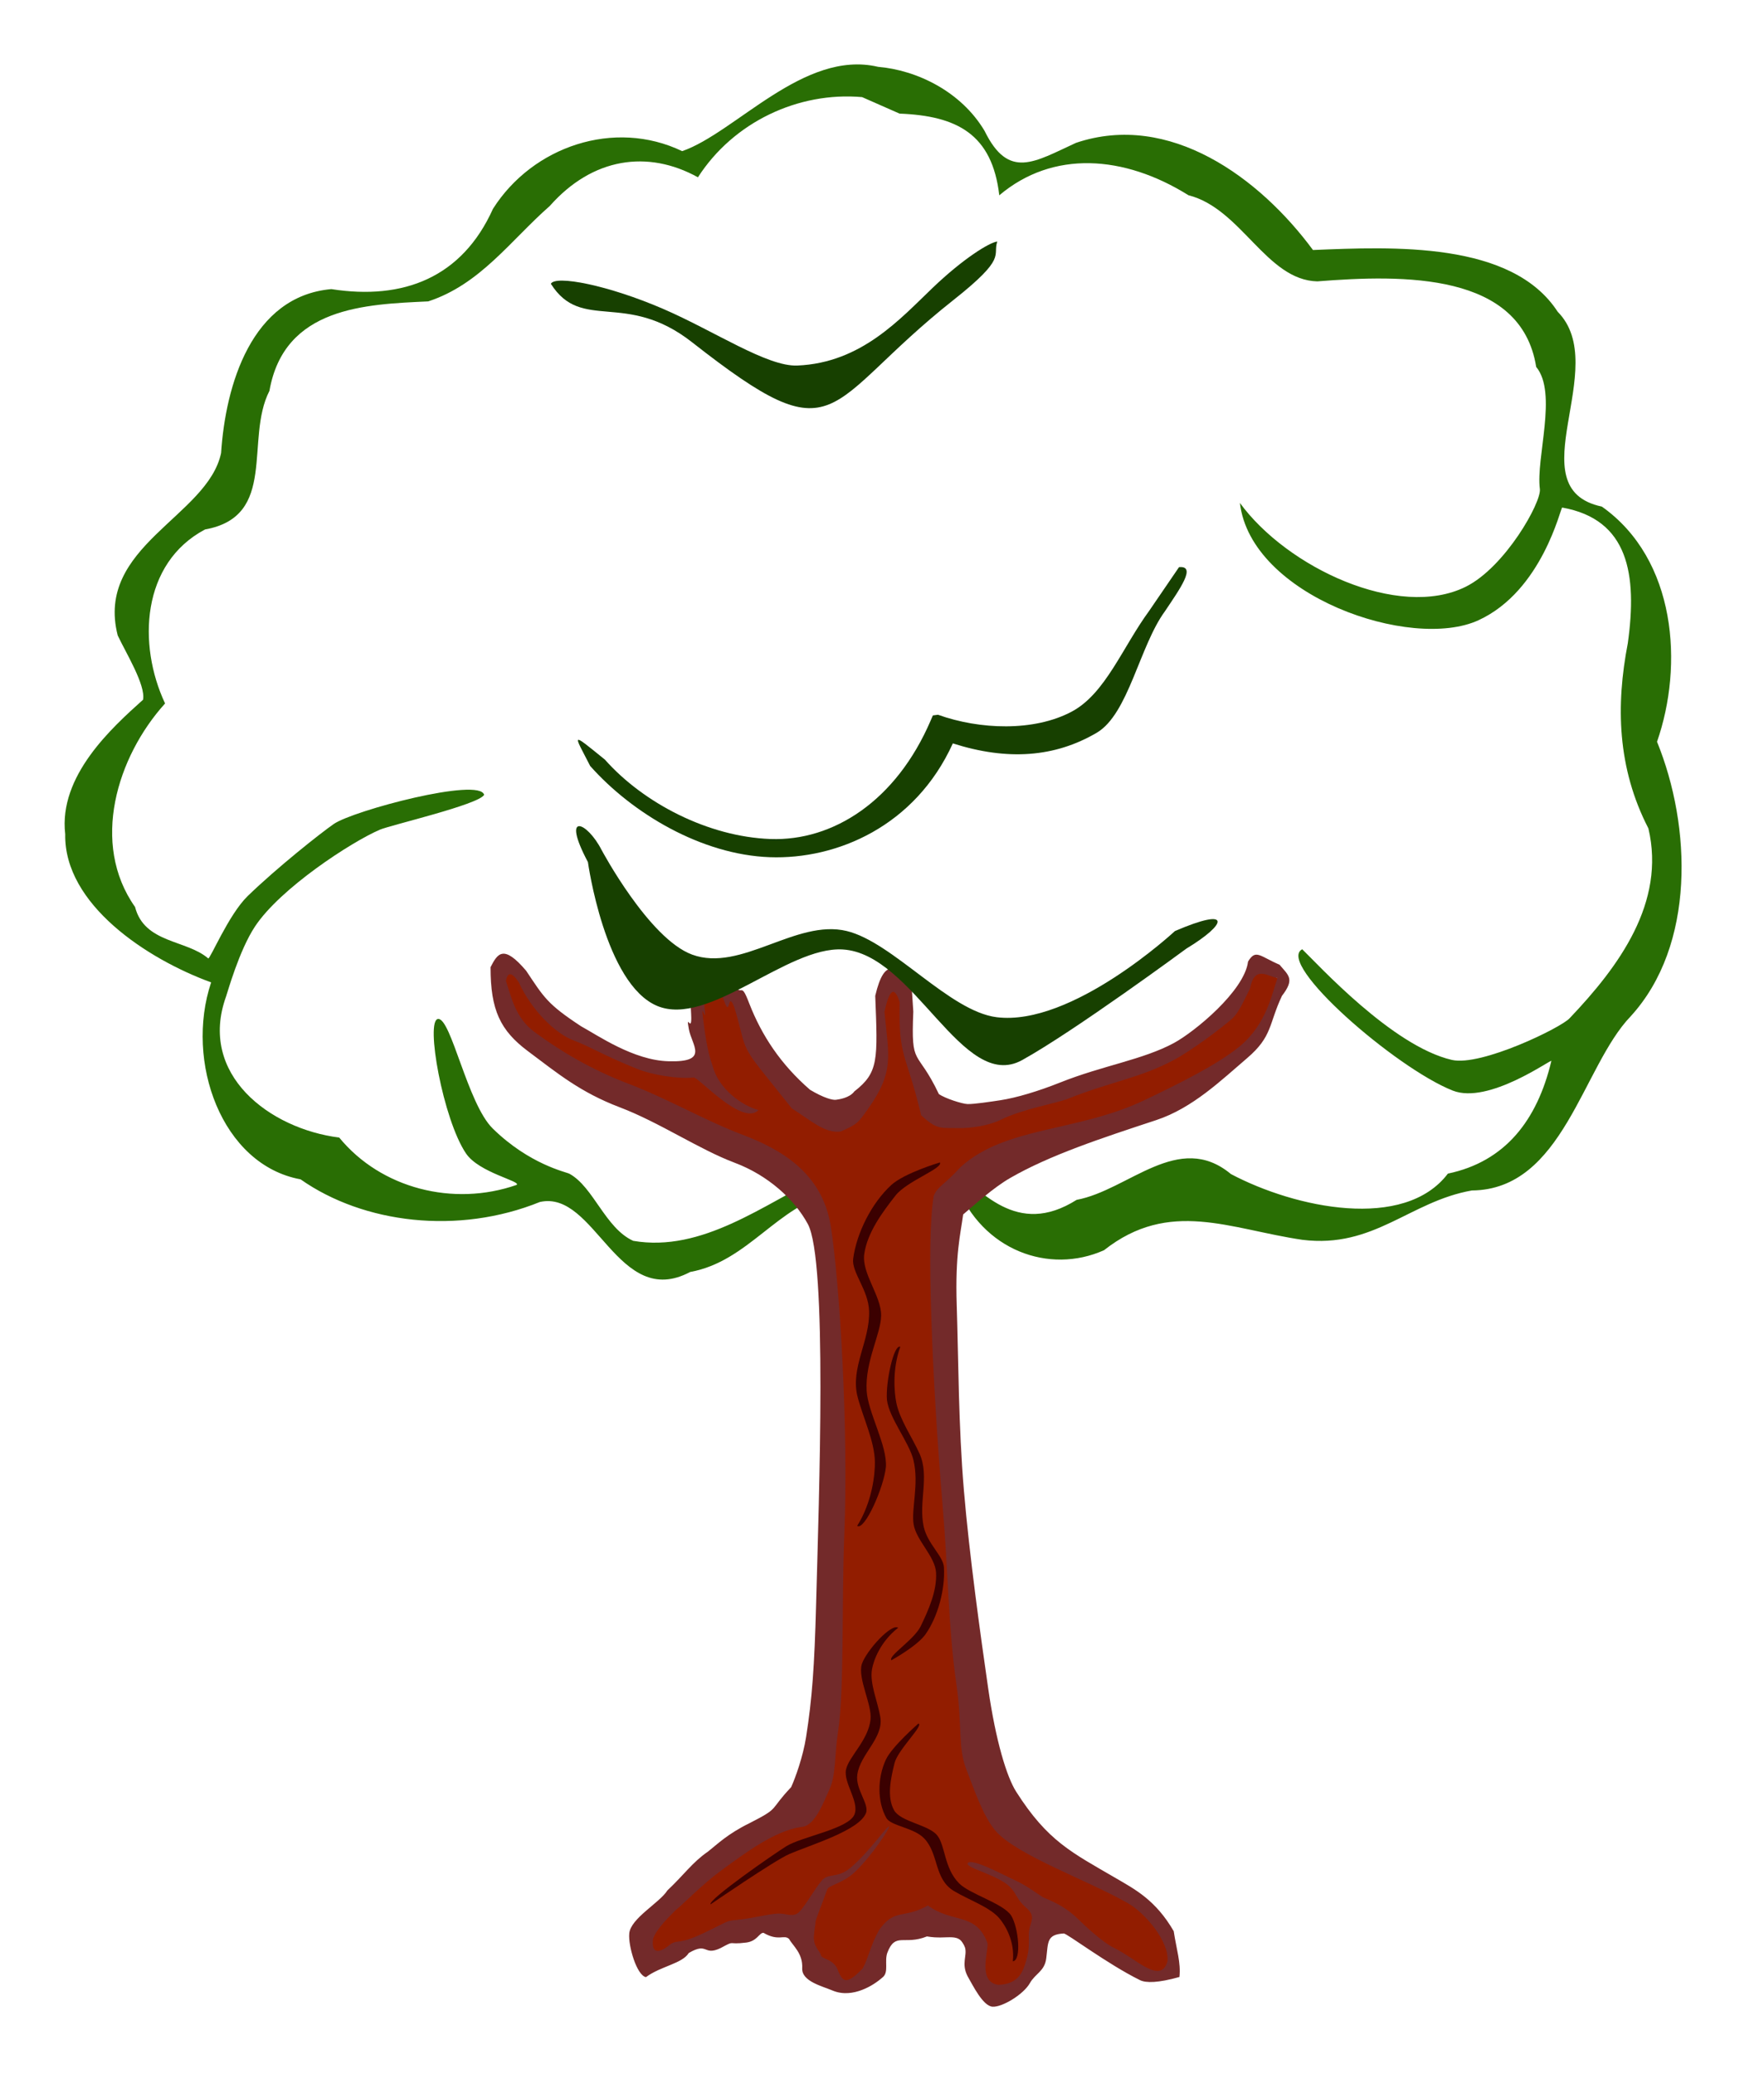 <svg xmlns="http://www.w3.org/2000/svg" viewBox="0 0 1000 1176" width="700" height="823">
	<style>
		tspan { white-space:pre }
		.shp0 { fill: #296e04 } 
		.shp1 { fill: #174000 } 
		.shp2 { fill: #921d00 } 
		.shp3 { fill: #732a2a } 
		.shp4 { fill: #3b0000 } 
	</style>
	<g id="layer1">
		<path id="path4163" class="shp0" d="M497.64,37.88c22.21,1.85 47.3,14.08 60.53,36.35c13.65,27.86 28.2,17.59 51.84,6.76c53.16,-17.9 104.23,19.91 134.36,60.76c45.24,-1.84 112.73,-5.09 138.75,34.99c30.98,31.35 -23.76,100.13 25.06,110.49c42.33,29.95 46.37,90.05 31.28,133.32c19.55,47.96 21.86,115.38 -14.93,155.66c-27.38,28.38 -38.27,98.33 -90.08,98.75c-35.26,6.22 -55.43,32.99 -96.04,27.98c-41.08,-6.02 -75.33,-23.43 -112.52,5.89c-31.18,13.93 -69.06,0.03 -83.5,-36.55c-17.18,1.05 -52.78,3.01 -69.96,4.06c-31.72,6.88 -48.14,38.85 -81.21,44.83c-41.06,21.85 -53.79,-46.69 -85.2,-39.69c-46.37,18.78 -99.99,12.25 -135.72,-12.84c-44.72,-8.17 -65.73,-66.79 -50.7,-111.66c-36.28,-13.22 -83.47,-44.18 -82.74,-84.04c-3.88,-33.09 26.65,-60.53 44.13,-76.21c1.61,-8.34 -10.04,-27.14 -14.36,-36.45c-12.96,-50.57 51.04,-67.35 58.62,-103.44c2.5,-38.41 17.21,-88.92 62.5,-92.92c40.91,6.39 74.12,-6.56 91.66,-45.52c22.43,-35.37 68.77,-51.2 107.28,-32.7c30.23,-10.46 68.96,-57.62 110.93,-47.84zM488.72,55.06c-36.18,-3.19 -72.94,14.12 -93.09,45.46c-28.51,-15.76 -59.84,-11.11 -84.02,16.27c-22.28,19.57 -39.37,44.42 -68.92,54.09c-35.42,1.67 -81.68,3.05 -90.03,50.72c-14.13,27.59 4.94,71.17 -36.53,78.59c-36.11,19.17 -38.31,65.28 -22.65,98.65c-27.34,30.23 -42.39,79.45 -17.02,115.39c5.29,20.66 29.16,18.5 41.46,29.15c0.98,0.85 11.54,-24.8 22.41,-35.35c16.56,-16.07 41.45,-35.78 48.8,-40.85c11.06,-7.64 82.75,-26.68 85.27,-16.53c-3.06,5.55 -53.05,17.14 -59.16,19.77c-16.21,6.98 -56.43,33.19 -70.78,54.87c-9.01,13.62 -15.65,37.62 -16.38,39.64c-16,44.28 24.72,75.08 64.14,80.03c23.64,28.85 64.71,39.38 100.61,26.84c2.74,-2.09 -21.23,-6.84 -28.69,-17.79c-12.99,-19.08 -23.26,-75.76 -15.84,-76.29c7.39,-0.54 16.66,48.1 30.99,62.14c20.84,20.42 41.63,24.62 43.46,25.62c13.65,7.45 20.3,30.81 36.16,38.03c39.12,6.76 74.18,-20.7 107.82,-37.09c23.31,-3.64 47.83,-3.18 71.6,-5.27c17.47,13.4 37.89,40.69 72.03,19.13c29.48,-5.5 57.76,-39.34 87.48,-14.63c36.54,19.35 98.31,32.36 123.04,-0.25c32.37,-6.76 50.65,-30.14 58.66,-63.85c0.35,-1.47 -35.52,24.85 -55.93,16.78c-32.46,-12.85 -100.47,-72.12 -85.34,-80.13c8.72,8.33 50.99,54.92 84.85,62.74c16.54,3.82 62.13,-18.35 66.82,-23.67c27.93,-29.34 54.55,-65.5 44.63,-107.59c-17.68,-34.25 -18.5,-69.7 -11.68,-104.96c5.43,-39 0.45,-70.24 -37.2,-76.95c-0.91,-0.08 -11.19,47.21 -47.47,63.89c-38.18,17.56 -129.16,-13.83 -135.28,-66.51c26.73,36.65 90,66.36 127.99,47.55c22.4,-11.09 43.09,-48.01 42.1,-55.46c-2.33,-17.6 10.17,-54.43 -2.09,-69.21c-8.55,-53.6 -75.1,-52.37 -124.11,-48.5c-28.94,-0.67 -43.02,-41.23 -73.06,-48.83c-36.54,-22.82 -76.93,-25.64 -107.27,0.04c-4.03,-34.71 -23.97,-45.05 -56.55,-46.32z" />
		<path id="path4172" class="shp1" d="M312.23,160.89c17.49,27.63 42.35,3.57 80.08,33.16c84.6,66.35 72.95,35.55 148.2,-23.95c30.71,-24.28 22.09,-24.87 24.85,-33.16c-4.51,0.52 -19.31,9.7 -36.48,26.1c-18.51,17.67 -40.53,42.7 -76.9,44.21c-17.08,0.71 -46.98,-19.54 -75.92,-32.06c-31.33,-13.55 -61.22,-19.31 -63.82,-14.3z" />
		<path id="path4203" class="shp1" d="M651.5,346.32c-15.21,20.77 -24.82,46.98 -43.92,57.15c-21.46,11.42 -52.19,10.23 -75.83,1.77l-2.9,0.38l-1.17,2.7c-19.69,46 -55.55,68.63 -90.91,67.37c-35.36,-1.27 -72.06,-20.39 -93.89,-45.01c-20.03,-16.24 -17.67,-14.71 -8.36,3.59c23.84,26.88 63.12,50.35 101.87,51.73c37.96,1.36 82.41,-17.5 103.78,-64.52c31,9.9 57.85,7.9 81.58,-6.03c18.03,-10.58 24.21,-49.14 38.71,-68.92c8.31,-12.44 18.12,-25.98 7.96,-24.97z" />
		<path id="path4222-3" class="shp2" d="M465.78,1115.72c20.46,17.76 23.03,4.19 30.59,-0.65l14.32,-22.14c8.98,-1.12 11.65,-10.65 29.94,0.65l14.32,22.14c3.04,7.19 3.04,16.99 17.57,14.33c11.05,-9.56 15.62,-19.11 16.27,-28.66l9.11,-16.28l55.32,34.52c19.55,1.62 14.99,-11.84 7.16,-27.35l-35.8,-28.66c-30.93,-14.21 -54.23,-27.9 -59.23,-40.38c-7.86,-42.05 -16.3,-83.23 -20.83,-130.26c-2.31,-69.7 -12.09,-128.94 -6.51,-209.71c22.1,-13.89 14.81,-27.79 82.01,-41.68c29.66,-11.94 52.58,-17.04 87.22,-45.59c14.32,-13.25 15.61,-26.49 20.18,-39.73l-15.62,-8.47c-11.31,24.02 -26.25,45.25 -59.88,52.1l-76.8,24.75c-30.17,11.87 -33.35,1.65 -46.21,-0.65c-6.96,-11.47 -13.16,-24.72 -14.97,-48.2c5.45,-41.67 -5.39,-21.73 -13.02,-14.33v39.73l-9.11,16.93c-8.06,14.28 -18.07,22.08 -36.45,1.95c-23.78,-13.87 -30.26,-39.29 -39.05,-63.17l-21.48,9.12l5.21,36.47c-6.66,5.31 -65.33,4.6 -103.49,-52.1c-6.38,-5.18 -13.36,-12.47 -13.02,5.86l4.56,19.54l26.69,23.45l141.89,74.25c20.36,36.45 17.1,92.9 15.62,147.84c2.01,71.88 -2.89,137.83 -13.02,199.29c-34.66,16.07 -66.4,43.8 -97.63,73.6l5.86,16.93c28.52,-6.68 47.81,-25.66 85.92,-19.54z" />
		<path id="path4136" class="shp3" d="M496.18,564.56c5.29,-22.82 12.68,-16.39 20.63,-5.38l0.94,14.36c-1.36,32.3 1.91,20.26 14.5,46.75c3.51,2.49 13.24,5.57 16.23,5.67c3.7,0.11 13.27,-1.36 18.48,-2.14c9.44,-1.42 22.06,-5.29 33.99,-10.05c24.21,-9.66 46.87,-12.89 64.58,-22.42c11.8,-6.39 40,-29.59 42.03,-46.17c4.37,-7.28 6.55,-3.08 17.85,1.78c5.24,6.17 8.73,8.09 1.37,17.67c-7.58,16.06 -5.27,22.95 -19.79,35.33c-14.52,12.38 -30.84,28.29 -51.53,35.11c-31.42,10.35 -60.4,19.91 -82.72,32.77c-9.83,5.66 -20.19,15.23 -26.72,20.7c-1.44,10.91 -4.6,22.5 -3.65,51.42c1,30.6 0.95,68.14 4.07,105.05c3.12,36.91 9.41,82.04 13.78,112.31c4.32,29.9 10.5,50.07 15.86,58.51c17.85,28.04 31.37,34.37 56.39,48.94c11.21,6.53 22.72,12.54 32.94,30.13c1.63,10.65 4.12,17.82 3.24,25.98c-12.01,3.37 -18.94,3.47 -22.35,1.79c-18.51,-9.13 -41.63,-26.66 -43.25,-26.46c-9.75,0.56 -8.77,4.92 -9.91,14.08c-0.91,7.36 -6.23,8.63 -9.29,14.07c-3.59,6.39 -15.64,13.69 -21.13,13.37c-5.49,-0.33 -11.17,-12.06 -14.25,-17.4c-3.54,-7.08 -0.18,-11.3 -1.34,-15.97c-3.22,-9.46 -9.58,-4.34 -21.64,-6.48c-12.95,5.21 -17.92,-2.67 -22.46,9.25c-1.72,4.72 0.85,10.82 -2.44,13.74c-3.3,2.91 -7.3,5.6 -12.04,7.39c-4.74,1.79 -10.69,2.79 -16.63,0.28c-5.95,-2.51 -17.53,-5.23 -17.16,-12.6c0.42,-8.5 -5.25,-12.68 -7.48,-16.65c-2.9,-2.66 -5.82,1.56 -14.48,-3.45c-2.43,-0.09 -3.51,4.73 -9.79,5.52c-11.33,1.44 -5.68,-1.62 -14.51,3.11c-9.94,4.73 -7,-3.66 -18.06,2.8c-3.71,6.06 -15.85,7.43 -24.29,13.69c-5.24,-1.01 -10.1,-17.75 -9.46,-24.69c0.64,-8.57 17.22,-17.44 21.6,-24.44c9.66,-9.12 14.15,-15.91 22.97,-22.01c5.12,-3.98 10.98,-9.97 23.72,-16.21c17.62,-8.98 10.66,-6.84 23.5,-20.35c2.48,-5.45 6.74,-17.4 8.46,-28.3c3.44,-21.81 4.75,-40.13 5.68,-74.87c1.66,-61.76 6.49,-195.4 -4.67,-216.1c-7.57,-14.04 -22.62,-27.67 -41.47,-34.75c-20.17,-7.58 -42.64,-22.88 -65.13,-31.43c-22.49,-8.55 -35.34,-19.3 -52.1,-31.83c-15.72,-11.75 -21.23,-23.34 -21.21,-47.64c3.92,-7.57 7.18,-13.32 20.21,2.07c10.06,15.07 11.94,18.85 31.15,31.46c9.32,5.07 29.74,19.31 49.49,19.81c23.43,0.73 13.26,-8.96 11.58,-18.25c-1.84,-10.23 1.95,3.72 1.31,-8.45l-1,-19.13c-0.54,-10.26 14.51,-14.98 22.98,-0.76c7.95,13.35 5.31,-1.11 11.04,14c7.05,18.02 17.7,34.27 34.41,48.78c7.8,4.65 12.81,5.94 14.72,5.66c1.71,-0.25 7.69,-1.03 10.41,-4.76c13.77,-10.72 13.26,-17.73 11.83,-54.19zM501.42,573.77c2.37,25.34 5.77,33.75 -9.66,55.37c-5.33,7.47 -5.64,8.2 -15.22,12.4c-8.97,1.3 -17.56,-6.83 -27.63,-13.06l-16.67,-20.83c-12.79,-15.98 -9.62,-15.71 -16.01,-36.6c-3.88,-10.02 -2.17,6.44 -5.6,-3.19c-8.03,-22.53 -13.1,-13.07 -11.18,4.09c1.14,10.17 -2.29,-5.5 -0.94,5.2c0.9,7.16 2.33,18.78 5.33,26.87c3.52,13.83 17.37,23.03 26.12,25.34c-9.05,9.43 -34.27,-18.91 -36.72,-18.47c-8.56,0.98 -23.36,-1.37 -31.82,-4.77c-20.21,-8.12 -25.96,-12.33 -36.54,-16.34c-9.66,-3.66 -23.39,-16.49 -30.93,-33c-3.99,-5.84 -6.25,-5.72 -7.19,-0.65c3.12,9.4 5.39,20.98 16.21,28.98c14.35,10.61 31.72,21.14 53.57,29.45c21.85,8.31 43.58,20.98 64.4,28.8c20.2,7.72 45.06,20.67 50.01,51.84c5.03,31.69 10.12,114.53 7.68,174.87c-1.59,39.37 0.08,88.81 -3.65,112.45c-1.87,11.82 -1.02,23.7 -4.66,31.71c-3.64,8.01 -8.44,21.27 -16.11,21.6c-15.13,2.1 -32.22,15.08 -45.27,24.58c-10.62,7.73 -22.11,19.6 -26.07,22.68c-2.6,2.7 -10.82,10.37 -12.67,16.16c-1.06,7.68 2.49,9.25 10.08,2.88c4.39,-2.62 4.38,0.67 19.01,-6.35c16.94,-8.14 10.85,-6.28 21.75,-7.67c8.41,-1.07 17.34,-3.68 22.14,-3.11c1.9,-0.05 6.92,2.2 9.96,-1.06c3.76,-4.02 8.66,-12.93 12.66,-17.71c3.83,-4.56 8.86,-0.98 16.33,-7.27c11.04,-9.3 21.25,-24.71 21.93,-23.28c0.51,0.44 -9.34,16.05 -19.43,25.67c-6.84,6.52 -14.84,7.46 -15.7,9.9c-2.85,8.01 -6.61,17.21 -6.63,18.34c-0.03,1.96 -0.61,4.19 -0.81,6.98c-0.97,7.06 3.53,9.58 3.85,11.93c0.32,2.34 7.9,2.09 9.92,9.35c2.59,5.52 4.46,7.98 13.88,-1.95c3.42,-6.49 4.48,-13.43 9.33,-21.86c8.99,-12.37 13.76,-5.86 27.55,-13.71c14.1,10.36 27.28,3.7 33.79,21.34c0.6,4.81 -5.75,22.14 6.23,23.66c11.45,-0.42 13.87,-7.45 15.66,-13.54c3.04,-10.29 0.35,-13.57 2.34,-19.93c1.29,-4.11 2.12,-6.52 -2.59,-10.54c-4.94,-4.21 -5.08,-7.56 -8.76,-11.37c-6.61,-6.83 -25.34,-10.88 -24.12,-13.49c1.7,-3.65 21.54,7.25 27.59,9.94c5.62,2.49 14.41,9 15.2,9.33c7.89,3.27 13.47,6.13 20.01,12.49c3.65,3.54 13.65,13.05 20.42,16.28c11.99,5.72 26.31,21.15 30.1,7.39c1.01,-11.23 -12.83,-27.34 -22.29,-32.75c-23.26,-13.31 -63.35,-27.3 -75.28,-41.19c-7.14,-8.32 -12.57,-24.71 -16.43,-34.58c-5.04,-12.89 -2.18,-24.08 -5.8,-49.13c-4.45,-30.8 -4.53,-62.71 -7.67,-99.9c-3.14,-37.19 -5.43,-75.73 -6.44,-106.76c-1.01,-31.03 -0.94,-55.88 1.35,-69.6c2.46,-5.75 5.58,-5.68 15.27,-16.35c25.71,-23.22 66.11,-19.71 104.28,-37.91c19.08,-9.1 41.6,-20.24 54.06,-30.58c15.34,-12.74 18.31,-30.35 21.29,-38.61c-5.89,-1.09 -12.95,-7.45 -15.6,6.04c-2.39,4.5 -5.97,13.31 -10.07,16.94c-6.54,5.81 -23.3,18.21 -32.89,23.36c-19.16,10.31 -35.67,12.3 -59.94,21.98c-6.82,2.72 -25.94,5.85 -38.5,12.07c-6.28,3.11 -16.66,4.92 -24.56,4.67c-7.9,-0.24 -10.98,1.07 -18.31,-5.37l-2.19,-1.93l-0.66,-2.84c-8.08,-32.72 -12.23,-30.16 -11.48,-61.2c-2.88,-9.14 -5.76,-7.94 -8.64,5.5zM501.42,573.77z" />
		<path id="path4178" class="shp4" d="M505.21,671.91c-10.96,10.06 -19.58,26.97 -21.55,41.72c-1.02,7.69 8.59,17.59 9.02,29.59c0.6,16.91 -10.79,32.36 -6.52,48.74c3.11,11.94 9.64,25.16 9.81,36.87c0.1,6.99 -1.52,22.76 -10.05,36.27c4.15,3.01 15.15,-21.83 16.29,-33.35c0.85,-12.14 -10.22,-31.05 -10.91,-43.2c-0.96,-16.82 8.13,-32.23 8.21,-42.78c0.09,-10.93 -11.07,-23.85 -9.58,-34.67c1.67,-12.15 10.21,-23.71 17.79,-33.35c6.41,-8.14 27.15,-15.41 25.09,-18.67c0,0 -20.13,5.97 -27.61,12.83z" />
		<path id="path4178-4" class="shp4" d="M524.76,926.46c6.97,-10 11.08,-25.31 10.36,-37.82c-0.38,-6.52 -9.33,-13.24 -11.48,-23.12c-3.04,-13.91 3.44,-28.43 -2.35,-41.33c-4.23,-9.41 -11.29,-19.35 -13.2,-29.02c-1.15,-5.77 -2.28,-19.07 2.28,-31.55c-3.67,-1.86 -8.42,20.38 -7.56,30.09c1.18,10.18 12.63,24.14 15.02,34.09c3.3,13.78 -1.4,27.91 0.14,36.66c1.59,9.06 12.2,18.05 12.69,27.23c0.55,10.31 -4.31,21.19 -8.72,30.32c-3.73,7.71 -18.7,16.9 -16.61,19.28c0,0 14.69,-8.02 19.44,-14.84z" />
		<path id="path4178-48" class="shp4" d="M447.42,1051.18c12.18,-5.25 39.55,-13.3 43.48,-23.19c2.05,-5.15 -6.1,-13.5 -4.9,-21.87c1.69,-11.79 15.03,-20.7 13.03,-32.69c-1.46,-8.74 -6.11,-18.9 -4.7,-27.02c0.84,-4.85 4.59,-15.51 14.83,-23.51c-3.69,-2.73 -17.91,12.74 -20.59,20.52c-2.48,8.26 5.89,23.06 4.92,31.57c-1.33,11.78 -12.38,21.02 -13.89,28.31c-1.56,7.54 7.7,18.22 4.77,25.47c-3.3,8.14 -29.85,12.51 -38.65,17.99c-7.42,4.63 -44.54,30.38 -42.94,32.95c0,0 36.33,-24.95 44.64,-28.52z" />
		<path id="path4178-8" class="shp4" d="M502.23,997.57c-5.02,10.79 -4.83,24.17 0.23,33.14c2.64,4.68 15.66,5.4 21.57,11.72c8.32,8.91 5.4,22.83 16.7,29.67c8.24,4.98 20.07,9 25.61,15.29c3.31,3.75 9.14,13.12 7.84,24.6c5.04,-0.38 3.29,-19.23 -1,-26.04c-4.84,-7.01 -23.29,-11.93 -29.5,-18.2c-8.59,-8.68 -7.68,-21.47 -12.46,-27.25c-4.95,-5.98 -20.73,-7.59 -24.4,-14.2c-4.12,-7.42 -1.92,-17.85 0.32,-26.77c1.9,-7.53 16.82,-21.56 13.5,-22.33c0,0 -14.97,13.02 -18.4,20.38z" />
		<path id="path4174" class="shp1" d="M341.04,482c-8.14,-16.1 -23.29,-22.41 -7.79,6.77c0,0 9.56,69.17 39.32,81.57c29.15,12.14 73.54,-33.8 105.07,-32.03c40.6,2.27 67.95,81.48 101.83,62.72c29.62,-16.4 93.14,-63.21 93.14,-63.21c23.39,-14.14 25.87,-23.89 -6.51,-9.94c0,0 -58.32,54.23 -101.12,48.84c-26.8,-3.37 -58.75,-42.52 -85,-48.87c-28.74,-6.95 -59.93,23.6 -87.67,13.37c-24.49,-9.03 -51.26,-59.23 -51.26,-59.23z" />
	</g>
</svg>